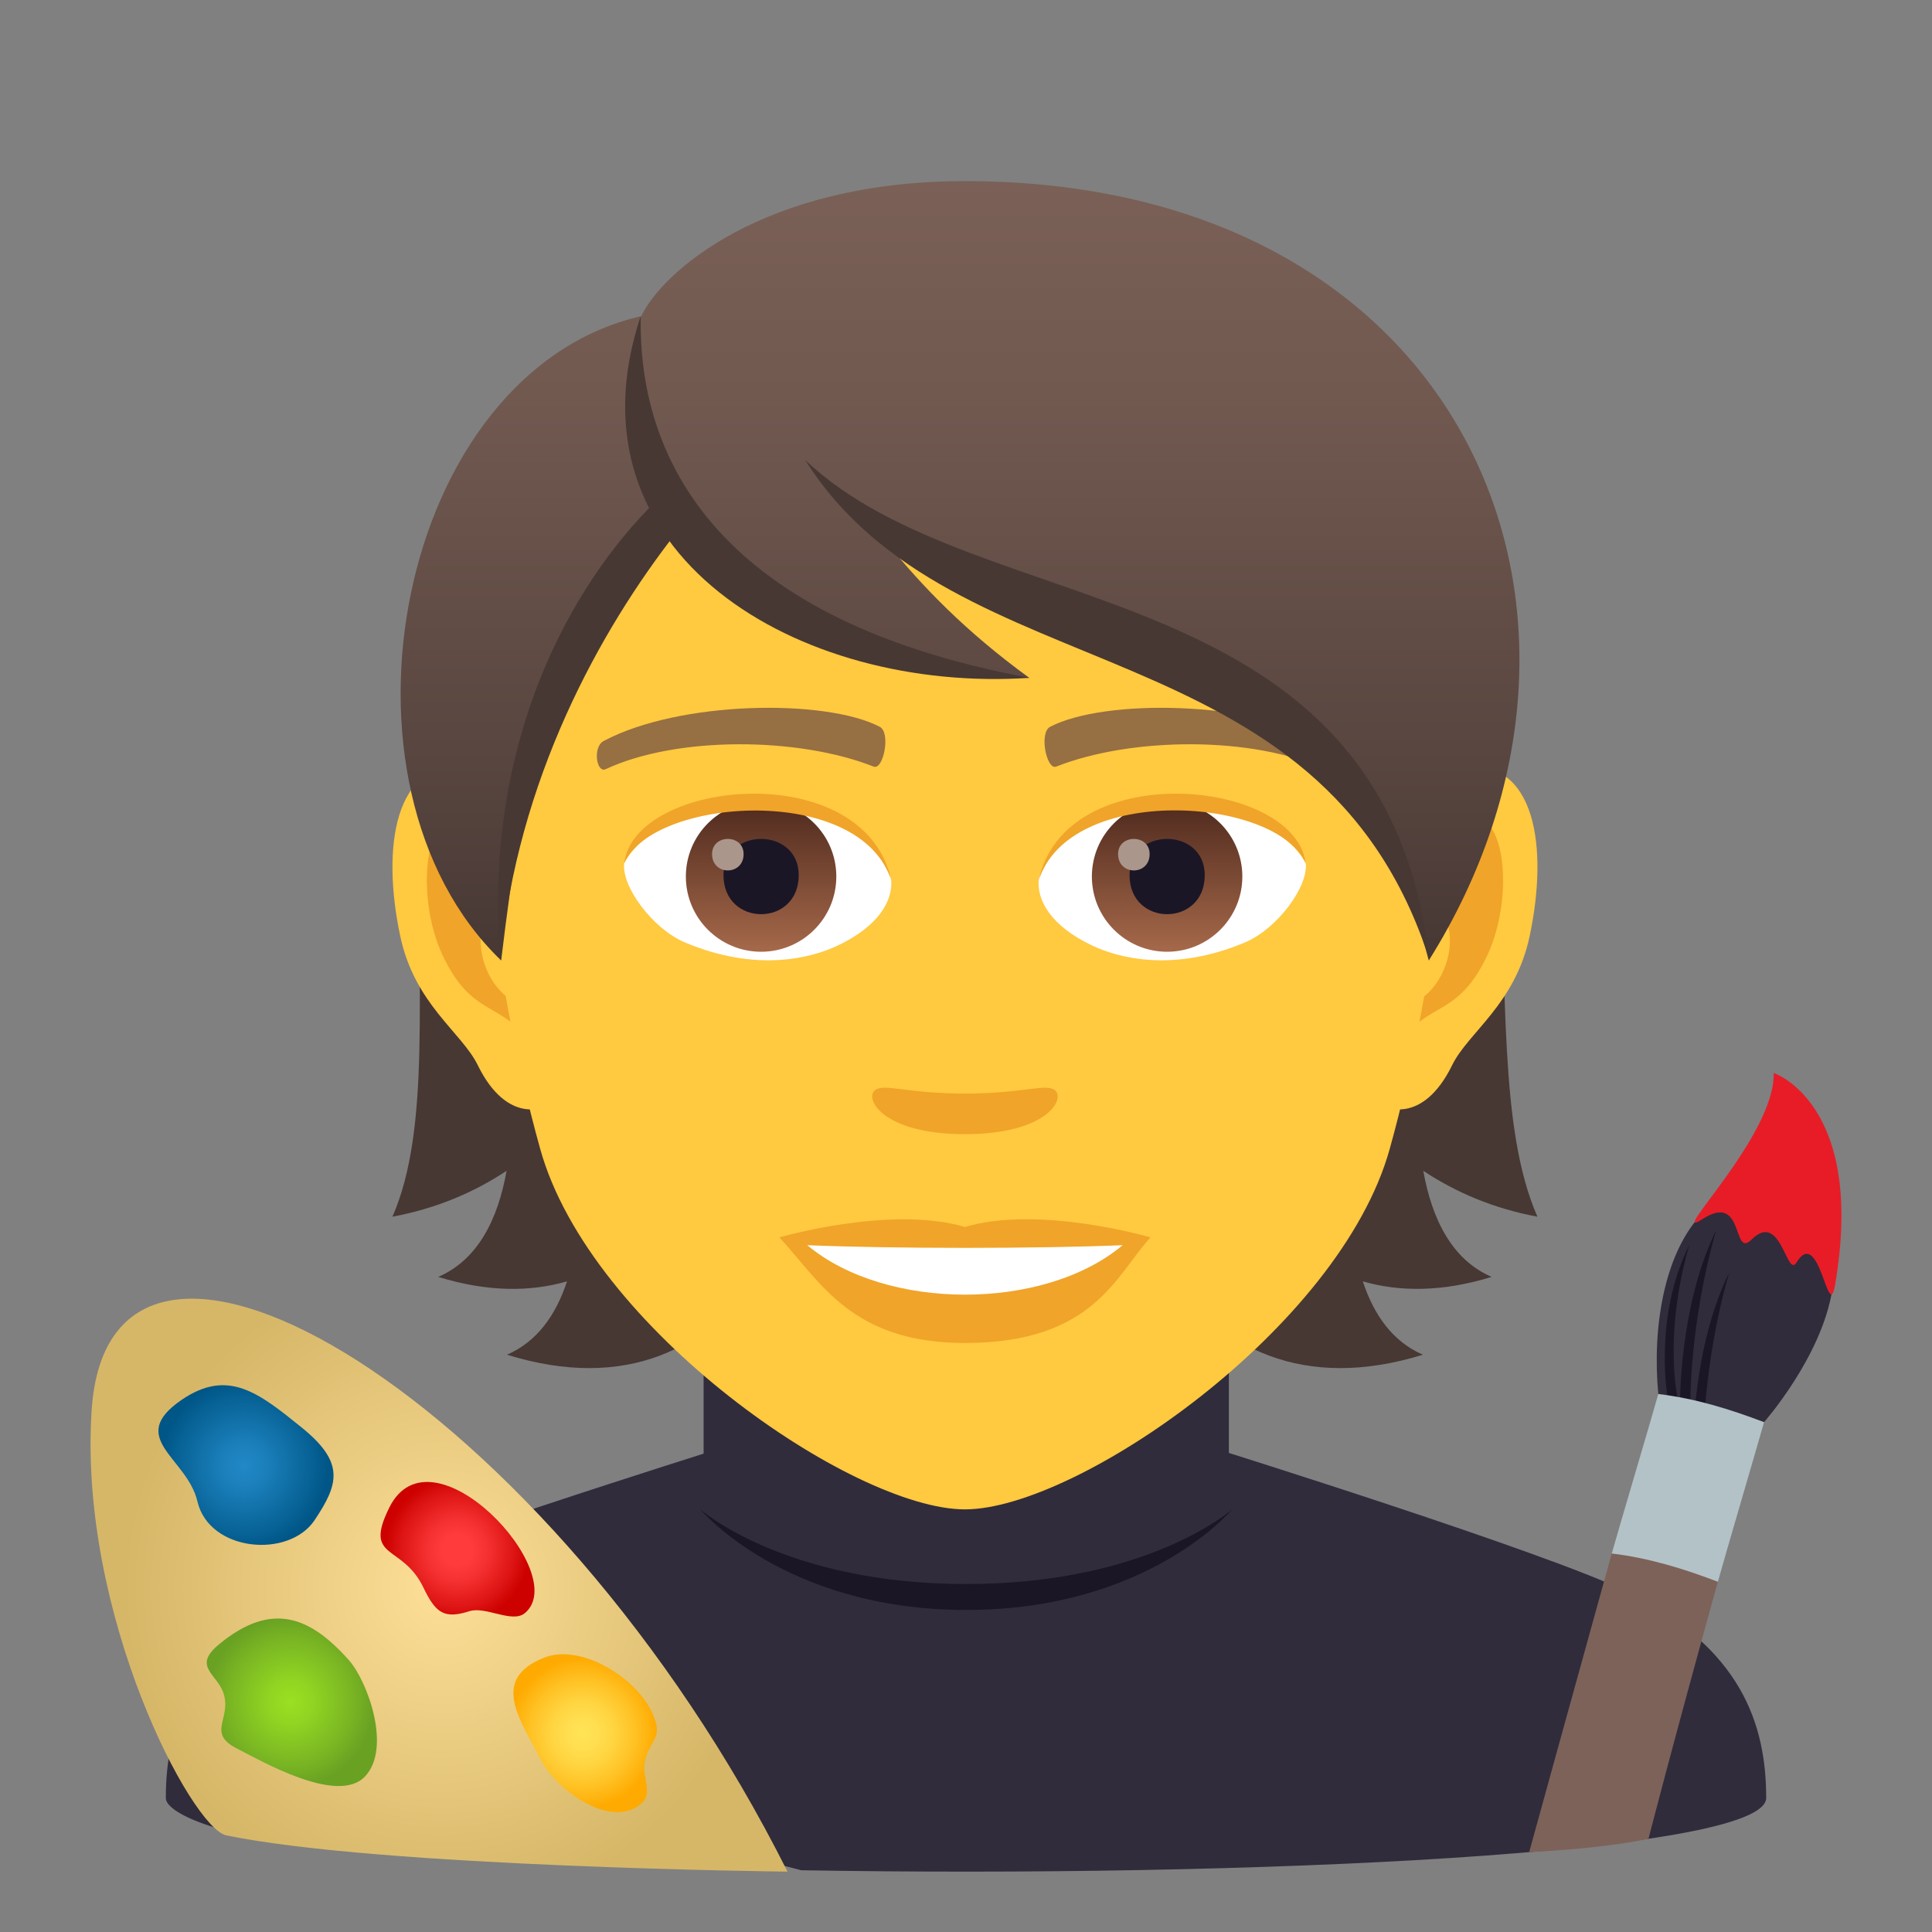 <?xml version="1.0" encoding="utf-8"?>
<!-- Generator: Adobe Illustrator 15.0.0, SVG Export Plug-In . SVG Version: 6.00 Build 0)  -->
<!DOCTYPE svg PUBLIC "-//W3C//DTD SVG 1.1//EN" "http://www.w3.org/Graphics/SVG/1.1/DTD/svg11.dtd">
<svg version="1.1" id="Layer_1" xmlns:x="http://ns.adobe.com/Extensibility/1.0/" xmlns:i="http://ns.adobe.com/AdobeIllustrator/10.0/" xmlns:graph="http://ns.adobe.com/Graphs/1.0/"
	 xmlns="http://www.w3.org/2000/svg" xmlns:xlink="http://www.w3.org/1999/xlink" xmlns:a="http://ns.adobe.com/AdobeSVGViewerExtensions/3.0/"
	 x="0px" y="0px" width="64px" height="64px" viewBox="0 0 64 64" enable-background="new 0 0 64 64" xml:space="preserve">
<rect x="0" y="0" width="64" height="64" fill="#808080" stroke="none"/>
<path fill="#302C3B" d="M10.193,52.717c2.652-1.287,13.573-4.707,13.573-4.707l16.467-0.029c0,0,10.998,3.441,13.634,4.734
	c3.833,1.871,4.64,4.428,4.64,6.844c0,1.854-17.172,2.65-31.969,2.395c0,0-11.321-3.131-18.592-1.201
	c-1.386-0.301-2.453-0.795-2.453-1.193C5.493,57.139,6.349,54.582,10.193,52.717z"/>
<path fill="#302C3B" d="M23.308,49.947c0,0,2.792,2.832,8.7,2.832c5.909,0,8.7-2.832,8.7-2.832v-8.035h-17.4V49.947z"/>
<path fill="#1A1626" d="M32.008,52.473c-6.038,0-8.813-2.477-8.813-2.477s2.775,3.336,8.813,3.336c6.04,0,8.813-3.336,8.813-3.336
	S38.048,52.473,32.008,52.473z"/>
<radialGradient id="SVGID_1_" cx="-5.839" cy="93.586" r="10.726" gradientTransform="matrix(0.98 0.066 -0.065 0.998 26.442 -40.419)" gradientUnits="userSpaceOnUse">
	<stop  offset="0" style="stop-color:#FDDF98"/>
	<stop  offset="1" style="stop-color:#D6B768"/>
	<a:midPointStop  offset="0" style="stop-color:#FDDF98"/>
	<a:midPointStop  offset="0.5" style="stop-color:#FDDF98"/>
	<a:midPointStop  offset="1" style="stop-color:#D6B768"/>
</radialGradient>
<path fill="url(#SVGID_1_)" d="M7.495,60.799c-1.143-0.236-4.897-7.314-4.46-14.072C3.626,37.572,18.267,46.404,26.087,62
	C26.087,62,12.607,61.854,7.495,60.799z"/>
<radialGradient id="SVGID_2_" cx="-5.403" cy="92.307" r="2.422" gradientTransform="matrix(0.98 0.066 -0.065 0.998 26.442 -40.419)" gradientUnits="userSpaceOnUse">
	<stop  offset="0.212" style="stop-color:#FF3B3B"/>
	<stop  offset="0.418" style="stop-color:#F63131"/>
	<stop  offset="0.771" style="stop-color:#DE1615"/>
	<stop  offset="1" style="stop-color:#CC0100"/>
	<a:midPointStop  offset="0.212" style="stop-color:#FF3B3B"/>
	<a:midPointStop  offset="0.588" style="stop-color:#FF3B3B"/>
	<a:midPointStop  offset="1" style="stop-color:#CC0100"/>
</radialGradient>
<path fill="url(#SVGID_2_)" d="M12.896,49.941c-0.87,1.758,0.431,1.182,1.135,2.658c0.408,0.852,0.695,1.035,1.523,0.773
	c0.538-0.168,1.411,0.408,1.828,0.068C18.967,52.141,14.296,47.115,12.896,49.941z"/>
<radialGradient id="SVGID_3_" cx="-0.784" cy="98.084" r="2.507" gradientTransform="matrix(0.98 0.066 -0.065 0.998 26.442 -40.419)" gradientUnits="userSpaceOnUse">
	<stop  offset="0" style="stop-color:#FFE357"/>
	<stop  offset="0.184" style="stop-color:#FFDF51"/>
	<stop  offset="0.432" style="stop-color:#FFD440"/>
	<stop  offset="0.716" style="stop-color:#FFC123"/>
	<stop  offset="1" style="stop-color:#FFAA00"/>
	<a:midPointStop  offset="0" style="stop-color:#FFE357"/>
	<a:midPointStop  offset="0.642" style="stop-color:#FFE357"/>
	<a:midPointStop  offset="1" style="stop-color:#FFAA00"/>
</radialGradient>
<path fill="url(#SVGID_3_)" d="M21.287,59.709c0.315-0.297,0.012-0.867,0.057-1.234c0.107-0.879,0.724-0.805,0.223-1.814
	c-0.555-1.121-2.347-2.219-3.532-1.752c-1.816,0.711-0.817,2.035-0.103,3.418C18.44,59.305,20.292,60.654,21.287,59.709z"/>
<radialGradient id="SVGID_4_" cx="-12.767" cy="89.996" r="2.807" gradientTransform="matrix(0.98 0.066 -0.065 0.998 26.442 -40.419)" gradientUnits="userSpaceOnUse">
	<stop  offset="0" style="stop-color:#2289C7"/>
	<stop  offset="0.291" style="stop-color:#1A7EB9"/>
	<stop  offset="0.842" style="stop-color:#066093"/>
	<stop  offset="1" style="stop-color:#005687"/>
	<a:midPointStop  offset="0" style="stop-color:#2289C7"/>
	<a:midPointStop  offset="0.564" style="stop-color:#2289C7"/>
	<a:midPointStop  offset="1" style="stop-color:#005687"/>
</radialGradient>
<path fill="url(#SVGID_4_)" d="M10.423,50.355c0.799-1.197,1.007-1.904-0.428-3.066c-1.428-1.154-2.439-1.963-3.975-0.92
	c-1.86,1.273,0.181,1.914,0.52,3.369C6.933,51.41,9.572,51.635,10.423,50.355z"/>
<radialGradient id="SVGID_5_" cx="-10.679" cy="97.691" r="2.833" gradientTransform="matrix(0.98 0.066 -0.065 0.998 26.442 -40.419)" gradientUnits="userSpaceOnUse">
	<stop  offset="0" style="stop-color:#9BE022"/>
	<stop  offset="0.267" style="stop-color:#91D422"/>
	<stop  offset="0.747" style="stop-color:#78B423"/>
	<stop  offset="1" style="stop-color:#69A123"/>
	<a:midPointStop  offset="0" style="stop-color:#9BE022"/>
	<a:midPointStop  offset="0.576" style="stop-color:#9BE022"/>
	<a:midPointStop  offset="1" style="stop-color:#69A123"/>
</radialGradient>
<path fill="url(#SVGID_5_)" d="M11.558,54.996c-1.276-1.436-2.545-1.967-4.287-0.539c-0.959,0.785-0.01,0.988,0.162,1.734
	c0.18,0.789-0.564,1.24,0.429,1.738c0.749,0.377,3.313,1.877,4.224,0.924C12.983,57.918,12.179,55.697,11.558,54.996z"/>
<path fill="#473834" d="M47.148,38.785c1.08,0.715,2.326,1.248,3.781,1.52c-2.582-5.887,1.312-18.236-6.669-27.31
	c-11.25,0.338-12.806,36.722,2.876,31.882c-0.998-0.432-1.624-1.314-1.991-2.43c1.209,0.348,2.621,0.359,4.268-0.148
	C48.104,41.734,47.437,40.398,47.148,38.785z"/>
<path fill="#473834" d="M18.91,12.995c-7.979,9.074-3.327,21.423-5.91,27.31c1.454-0.271,2.701-0.805,3.781-1.52
	c-0.287,1.613-0.955,2.949-2.264,3.514c1.645,0.508,3.057,0.496,4.266,0.148c-0.367,1.115-0.991,1.998-1.99,2.43
	C32.474,49.717,30.16,13.333,18.91,12.995z"/>
<path id="Path_2261_" fill="#FFC940" d="M48.377,25.392c-2.541,0.308-4.375,8.815-2.778,11.062c0.225,0.314,1.534,0.814,2.505-1.168
	c0.537-1.098,2.089-2.014,2.568-4.277C51.288,28.109,50.905,25.085,48.377,25.392z"/>
<path id="Path_2260_" fill="#FFC940" d="M15.555,25.392c2.541,0.308,4.375,8.815,2.776,11.062c-0.224,0.314-1.533,0.814-2.504-1.168
	c-0.538-1.098-2.089-2.014-2.569-4.277C12.642,28.109,13.027,25.085,15.555,25.392z"/>
<path id="Path_2259_" fill="#F0A429" d="M48.308,27.023c-0.662,0.209-1.386,1.219-1.778,2.896c2.317-0.498,1.738,3.362-0.275,3.434
	c0.018,0.389,0.045,0.789,0.092,1.209c0.971-1.41,1.956-0.844,2.933-2.941C50.158,29.731,49.949,26.507,48.308,27.023z"/>
<path id="Path_2258_" fill="#F0A429" d="M17.4,29.915c-0.393-1.674-1.114-2.685-1.776-2.892c-1.642-0.516-1.852,2.708-0.972,4.599
	c0.977,2.097,1.962,1.531,2.934,2.941c0.048-0.422,0.074-0.822,0.091-1.211C15.684,33.258,15.113,29.445,17.4,29.915z"/>
<path fill="#FFC940" d="M31.965,9.034c-11.008,0-16.311,8.965-15.648,20.493c0.136,2.317,0.78,5.661,1.576,8.526
	C19.543,44.006,28.255,50,31.965,50c3.709,0,12.421-5.994,14.073-11.947c0.795-2.865,1.439-6.208,1.576-8.526
	C48.275,18,42.976,9.034,31.965,9.034z"/>
<path id="Path_2257_" fill="#966F42" d="M43.925,24.542c-2.518-1.333-7.336-1.398-9.13-0.47c-0.385,0.18-0.13,1.443,0.192,1.323
	c2.501-0.99,6.536-1.012,8.877,0.084C44.177,25.623,44.307,24.728,43.925,24.542z"/>
<path id="Path_2256_" fill="#966F42" d="M20.006,24.542c2.517-1.333,7.332-1.398,9.129-0.47c0.384,0.18,0.131,1.443-0.192,1.323
	c-2.505-0.99-6.534-1.012-8.878,0.084C19.754,25.623,19.625,24.728,20.006,24.542z"/>
<path id="Path_2255_" fill="#F0A429" d="M34.936,36.107c-0.313-0.219-1.052,0.119-2.971,0.119c-1.917,0-2.655-0.338-2.971-0.119
	c-0.376,0.266,0.224,1.463,2.971,1.463C34.714,37.57,35.313,36.373,34.936,36.107z"/>
<path id="Path_2254_" fill="#F0A429" d="M31.965,40.645c-2.476-0.727-6.144,0.346-6.144,0.346c1.396,1.523,2.421,3.496,6.144,3.496
	c4.266,0,4.992-2.242,6.146-3.496C38.111,40.99,34.439,39.912,31.965,40.645z"/>
<path id="Path_2253_" fill="#FFFFFF" d="M26.742,41.248c2.596,2.178,7.837,2.193,10.447,0
	C34.423,41.367,29.528,41.367,26.742,41.248z"/>
<path id="Path_2252_" fill="#FFFFFF" d="M29.516,29.085c0.094,0.729-0.401,1.593-1.771,2.24c-0.869,0.411-2.679,0.896-5.057-0.106
	c-1.065-0.449-2.104-1.85-2.011-2.623C21.967,26.167,28.31,25.811,29.516,29.085z"/>
<linearGradient id="Oval_1_" gradientUnits="userSpaceOnUse" x1="-424.585" y1="477.466" x2="-424.585" y2="478.225" gradientTransform="matrix(6.57 0 0 -6.57 2814.78 3168.528)">
	<stop  offset="0" style="stop-color:#A6694A"/>
	<stop  offset="1" style="stop-color:#4F2A1E"/>
	<a:midPointStop  offset="0" style="stop-color:#A6694A"/>
	<a:midPointStop  offset="0.5" style="stop-color:#A6694A"/>
	<a:midPointStop  offset="1" style="stop-color:#4F2A1E"/>
</linearGradient>
<circle id="Oval_258_" fill="url(#Oval_1_)" cx="25.212" cy="29.036" r="2.492"/>
<path id="Path_2251_" fill="#1A1626" d="M23.967,28.99c0,1.725,2.492,1.725,2.492,0C26.459,27.39,23.967,27.39,23.967,28.99z"/>
<path id="Path_2250_" fill="#AB968C" d="M23.588,28.292c0,0.723,1.045,0.723,1.045,0C24.633,27.623,23.588,27.623,23.588,28.292z"/>
<path id="Path_2249_" fill="#F0A429" d="M29.528,29.182c-1.013-3.252-7.911-2.772-8.851-0.585
	C21.026,25.796,28.665,25.057,29.528,29.182z"/>
<path id="Path_2248_" fill="#FFFFFF" d="M34.414,29.085c-0.093,0.729,0.401,1.593,1.771,2.24c0.87,0.411,2.679,0.896,5.057-0.106
	c1.067-0.449,2.104-1.85,2.011-2.623C41.965,26.167,35.62,25.811,34.414,29.085z"/>
<linearGradient id="Oval_2_" gradientUnits="userSpaceOnUse" x1="-425.237" y1="477.466" x2="-425.237" y2="478.225" gradientTransform="matrix(6.57 0 0 -6.57 2832.511 3168.528)">
	<stop  offset="0" style="stop-color:#A6694A"/>
	<stop  offset="1" style="stop-color:#4F2A1E"/>
	<a:midPointStop  offset="0" style="stop-color:#A6694A"/>
	<a:midPointStop  offset="0.5" style="stop-color:#A6694A"/>
	<a:midPointStop  offset="1" style="stop-color:#4F2A1E"/>
</linearGradient>
<circle id="Oval_257_" fill="url(#Oval_2_)" cx="38.662" cy="29.036" r="2.492"/>
<path id="Path_2247_" fill="#1A1626" d="M37.418,28.99c0,1.725,2.491,1.725,2.491,0C39.909,27.39,37.418,27.39,37.418,28.99z"/>
<path id="Path_2246_" fill="#AB968C" d="M37.038,28.292c0,0.723,1.045,0.723,1.045,0C38.083,27.623,37.038,27.623,37.038,28.292z"/>
<path id="Path_2245_" fill="#F0A429" d="M34.404,29.182c1.01-3.251,7.904-2.786,8.848-0.585
	C42.902,25.796,35.265,25.057,34.404,29.182z"/>
<linearGradient id="SVGID_6_" gradientUnits="userSpaceOnUse" x1="31.802" y1="31.817" x2="31.802" y2="6">
	<stop  offset="0" style="stop-color:#473834"/>
	<stop  offset="0.272" style="stop-color:#594640"/>
	<stop  offset="0.723" style="stop-color:#715950"/>
	<stop  offset="1" style="stop-color:#7A6056"/>
	<a:midPointStop  offset="0" style="stop-color:#473834"/>
	<a:midPointStop  offset="0.4" style="stop-color:#473834"/>
	<a:midPointStop  offset="1" style="stop-color:#7A6056"/>
</linearGradient>
<path fill="url(#SVGID_6_)" d="M31.967,6c-6.698,0-10.046,3.034-10.725,4.473c-8.099,1.852-10.701,15.516-4.64,21.344
	c0.752-6.21,1.477-10.201,5.606-14.404c2.407,3.227,7.409,5.042,11.889,5.042c-2.121-1.541-3.566-3.051-4.702-4.458
	c7.479,3.433,15.855,5.63,17.935,13.82C54.527,20.358,48.549,6,31.967,6z"/>
<path fill="#473834" d="M21.224,10.472c-0.08,4.427,2.185,9.995,12.88,11.982C26.452,22.971,18.603,18.348,21.224,10.472z"/>
<path fill="#473834" d="M21.718,16.613c-2.787,2.746-5.736,7.938-5.144,15.204c0.554-6.004,3.313-10.949,5.811-14.152
	C22.209,17.472,21.867,16.831,21.718,16.613z"/>
<path fill="#473834" d="M26.671,15.235c5.765,5.504,19.175,3.535,20.688,16.582C43.771,20.545,31.612,23.074,26.671,15.235z"/>
<path fill="#302C3B" d="M58.436,47.111l-3.503-0.932c-0.208-2.227,0.206-4.598,1.369-5.887c1.43-1.584,4.971-1.26,4.396,2.424
	C60.354,44.939,58.436,47.111,58.436,47.111z"/>
<path fill="#1A1626" d="M55.597,46.436l-0.345-0.076c0,0-0.506-2.668,0.708-5.121C55.068,44.344,55.597,46.436,55.597,46.436z"/>
<path fill="#1A1626" d="M55.995,46.521l-0.342-0.074c0,0-0.016-3.232,1.195-5.686C55.96,43.867,55.995,46.521,55.995,46.521z"/>
<path fill="#1A1626" d="M56.426,47.924l-0.344-0.076c0,0-0.014-3.23,1.197-5.684C56.389,45.268,56.426,47.924,56.426,47.924z"/>
<path fill="#E81C27" d="M58.756,35.543c0,0,3.058,1.014,2.035,7.006c-0.229,1.35-0.509-1.979-1.28-0.727
	c-0.328,0.537-0.509-1.736-1.488-0.76c-0.656,0.654-0.211-1.594-1.63-0.676C55.15,41.188,58.815,37.635,58.756,35.543z"/>
<path fill="#7D625A" d="M50.656,61.354c0,0,1.245-4.521,2.735-9.891c2.104-1.229,3.515,0.936,3.515,0.936
	c-1.491,5.369-2.298,8.512-2.298,8.512C52.969,61.26,50.656,61.354,50.656,61.354z"/>
<path fill="#B3C2C6" d="M58.436,47.111c-0.24,0.855-1.294,4.434-1.529,5.287c-1.135-0.434-2.3-0.791-3.515-0.936
	c0.238-0.854,1.304-4.43,1.541-5.283C56.148,46.322,57.301,46.678,58.436,47.111z"/>
</svg>
